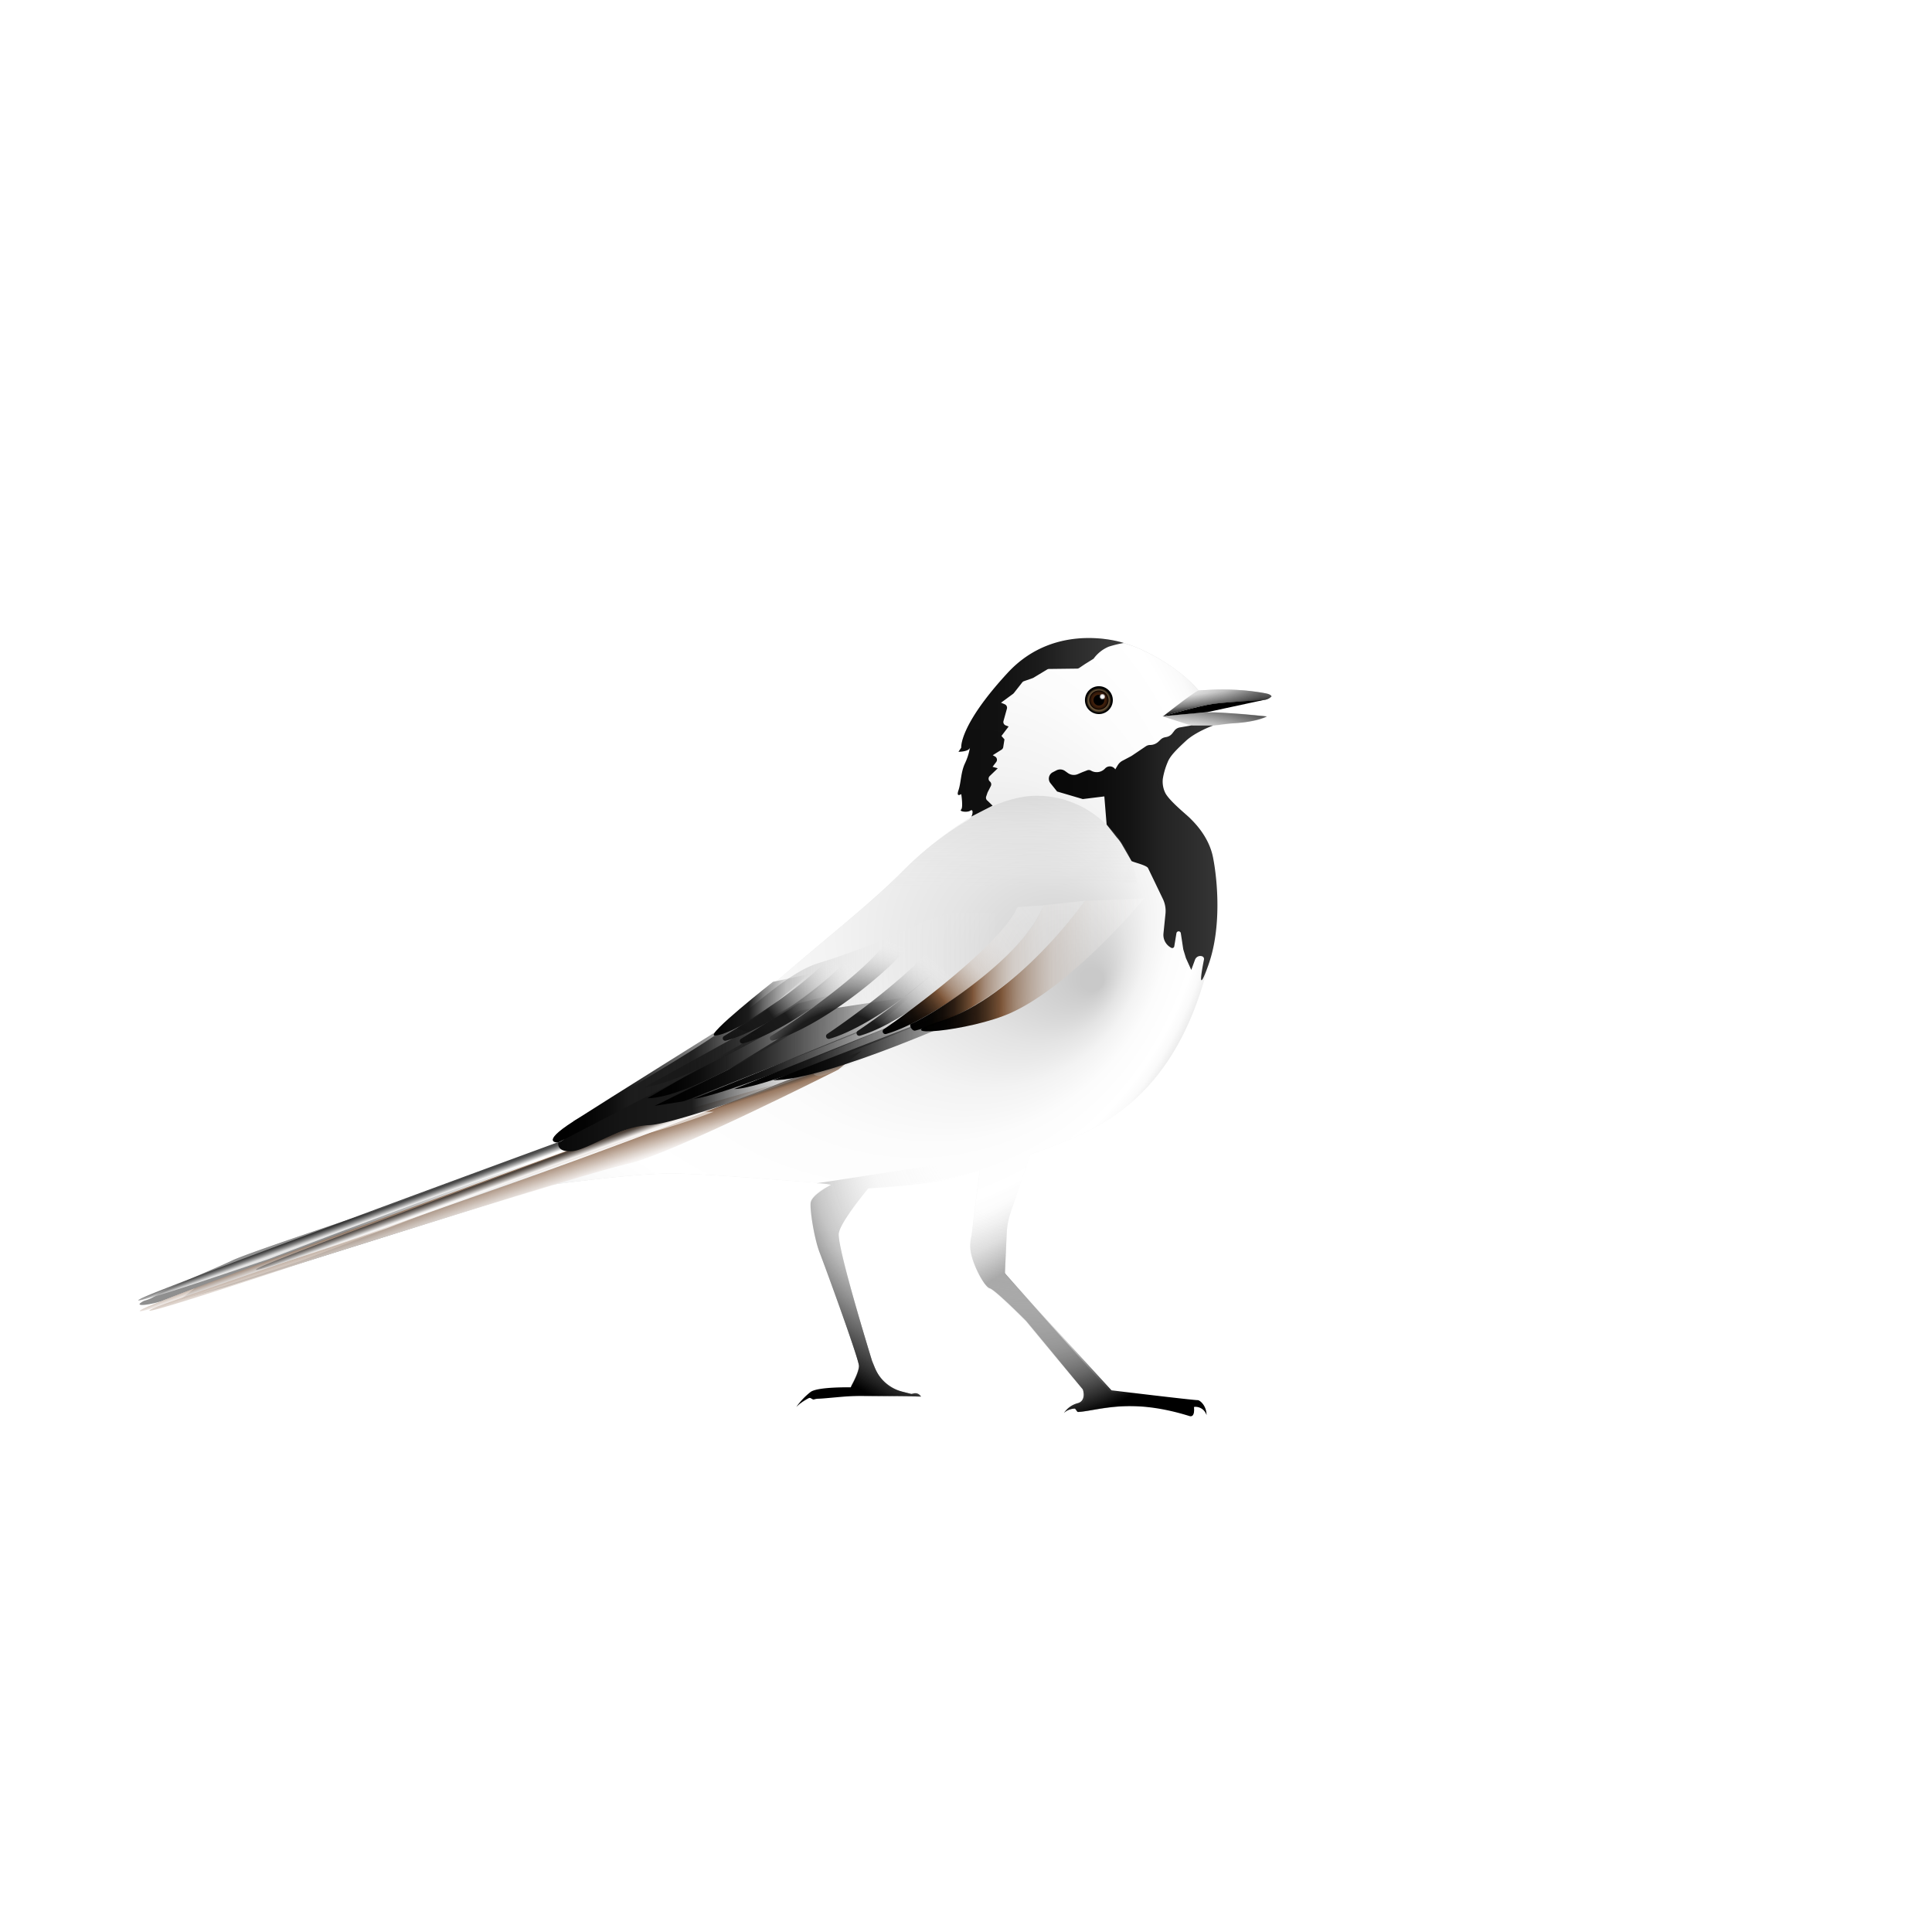 <svg xmlns="http://www.w3.org/2000/svg" xmlns:xlink="http://www.w3.org/1999/xlink" viewBox="0 0 566.93 566.93"><defs><style>.\34 197f883-fab7-41bc-bf99-1322e2f01b5b{fill:url(#03ebd3c6-5172-49ee-9ec6-8d24eee121a0);}.fbe7a4b9-62d7-44a2-a536-62179f84d031{fill:url(#a7060688-6a41-41bb-8478-fb2f6c664490);}.\34 2f5e3ff-e6a3-4f54-abd8-9cb3aaebdc12{fill:url(#3d213c8e-985b-4916-b6c1-10fdf0c337aa);}.\35 461873d-79f4-4f6d-ae36-cc9a83288698{fill:url(#2b5d7c69-2108-45b3-88c5-c9fab40d3fc4);}.da6fd462-de4f-4cb0-b432-9278d17e9e47{fill:url(#6666b844-c352-4a5c-90d3-d40bd05d58f5);}.e7ef0bf8-8621-4ac3-a10a-ac70320a9c82{fill:url(#1a1b63be-9bae-4c35-ace1-508cb86b024a);}.\32 ee439ca-8ce4-41c8-885c-53394e8ef03a{opacity:0.76;fill:url(#e03e098e-495b-49e7-860c-03054274f25c);}.\31 d793d12-982d-469a-8640-fdfae4e15dea,.\37 d220648-ed30-4c38-ad74-d662d7b012e4{opacity:0.82;}.\37 d220648-ed30-4c38-ad74-d662d7b012e4{fill:url(#350cd2f3-ec32-421f-85ff-152a8527206c);}.\31 d793d12-982d-469a-8640-fdfae4e15dea{fill:url(#4eb344de-d83f-4f1b-8c24-3eb306014e85);}.d50dfc0b-89a0-4113-bc61-57275a8a9aba{opacity:0.62;fill:url(#7a687536-1e52-4499-866d-4b7d2a5d0d49);}.ba9cdfac-30b0-41c9-8b98-6561c0594cac{opacity:0.94;fill:url(#a8f0a7dc-9c1b-4eef-92f1-eac009fd0c8e);}.\30 aa4528b-30f2-4caf-b2e1-335680c953a8{opacity:0.97;fill:url(#8fb156ea-f666-43c2-ab52-5f3f70e33e30);}.c8809542-8bb7-4135-98dd-b479fbbf6a04{fill:url(#86dda197-03e8-46c1-aab5-08869bc2137e);}.\36 867f289-a546-456d-a1d2-a1b4ea9d11f5{fill:url(#6e223811-b4ed-4c31-948d-2dcb24f1897d);}.dffac72b-8396-45d4-880c-4ec6eb11d903{fill:url(#2615bf47-932b-41bd-8854-3110a4c54182);}.f89385af-4b9a-4425-a6fd-520347afeff9{fill:url(#b417315a-12d0-43a0-97e2-c1cd510d125a);}.\31 48b943b-408d-4046-a5b4-8a7158c43c65{fill:url(#edb3ede4-4b9d-4b0e-b7da-37953e2130a2);}.\32 9e6b831-720f-4c00-ab4c-efa31d5577da{fill:url(#cad0a3db-ce82-4567-84ff-6eb15773ed48);}.\31 991a94a-05a1-4d5a-b0e8-0acfec5c9b69{fill:url(#c952d296-7dea-4d4f-8e13-1d1d11ddf283);}.\30 4f97c3c-a48b-419a-be70-56b59afd4f63{fill:url(#7e419d4b-0bcd-47d7-aad4-743e7647330e);}.\35 5a6c4b4-84fc-4315-9fe2-23221cbd06b9{fill:url(#371e1257-b2e1-4cc2-b967-431870a7b56c);}.\34 807a567-727f-4694-820e-c651a85d407b{fill:url(#23b47742-57d1-40f4-8da7-4308b76624e9);}.\38 f04f484-245c-408c-b88d-51ffef3c0567{fill:url(#ea96392d-28fc-46c7-a51e-1705cb36f6cb);}.\34 db1a2dc-9dac-47f3-890c-1ecd296bcc8e{fill:url(#188f61b8-74aa-4d2c-af4c-a679048695f5);}.\31 90ddbf8-9253-4bb3-a33b-8222f9c8e6b1{fill:url(#5ea32882-195a-4a49-9bea-a6433cc247f6);}.\38 a6f276e-52df-468d-b1d7-9ccf89ecd5c8{fill:url(#aa6468a0-bbc0-412a-8fcf-e491b55eb3a1);}.\38 9c5f5ac-bc66-4525-8dcc-70826da5dcb1{fill:url(#1ff84a79-84e1-47fb-8f8b-cc6dd9b96013);}.d70e1238-da0a-4f65-9794-eeaf151c9573{fill:url(#7b461cac-c6db-40b5-9662-77a8a1b407fc);}.\32 424922b-716a-45bb-a35b-6d2ef7ff8fcd{fill:url(#16d29742-54cc-4bbc-9be8-c5d7408181d9);}.\35 d68cde4-8503-4329-9c4d-ad1ab9f0ce4b{fill:url(#3cddaa8e-2ea2-4950-808b-1795c2728512);}.\30 56502bc-fca3-4284-b876-b20f93556450{opacity:0.38;fill:url(#2dbf8478-f667-4436-bf90-990a9ab3b3d9);}</style><radialGradient id="03ebd3c6-5172-49ee-9ec6-8d24eee121a0" cx="236.22" cy="327.09" fx="416.273" fy="413.056" r="256.47" gradientUnits="userSpaceOnUse"><stop offset="0" stop-color="#fff"/><stop offset="0.22" stop-color="#fcfcfc"/><stop offset="0.39" stop-color="#f2f2f2"/><stop offset="0.55" stop-color="#e2e2e2"/><stop offset="0.69" stop-color="#cacaca"/><stop offset="0.7" stop-color="#c9c9c9"/><stop offset="0.84" stop-color="#d7d7d7"/><stop offset="1" stop-color="#ebebeb"/></radialGradient><radialGradient id="a7060688-6a41-41bb-8478-fb2f6c664490" cx="206.71" cy="233.11" fx="322.889" fy="288.581" r="165.49" gradientUnits="userSpaceOnUse"><stop offset="0.02" stop-color="#c9c9c9"/><stop offset="0.04" stop-color="#cecece"/><stop offset="0.16" stop-color="#e4e4e4"/><stop offset="0.28" stop-color="#f3f3f3"/><stop offset="0.43" stop-color="#fcfcfc"/><stop offset="0.64" stop-color="#fff"/><stop offset="0.71" stop-color="#fafafa"/><stop offset="0.77" stop-color="#ededed"/><stop offset="0.85" stop-color="#d7d7d7"/><stop offset="0.92" stop-color="#b8b8b8"/><stop offset="1" stop-color="#919191"/><stop offset="1" stop-color="#8f8f8f"/></radialGradient><radialGradient id="3d213c8e-985b-4916-b6c1-10fdf0c337aa" cx="293.73" cy="342.77" fx="315.577" fy="308.909" r="76.93" gradientUnits="userSpaceOnUse"><stop offset="0.02" stop-color="#fff" stop-opacity="0"/><stop offset="0.03" stop-color="#fff" stop-opacity="0.01"/><stop offset="0.11" stop-color="#fff" stop-opacity="0.09"/><stop offset="0.2" stop-color="#fff" stop-opacity="0.15"/><stop offset="0.31" stop-color="#fff" stop-opacity="0.19"/><stop offset="0.46" stop-color="#fff" stop-opacity="0.2"/><stop offset="0.62" stop-color="#e6e6e6" stop-opacity="0.3"/><stop offset="0.79" stop-color="#9c9c9c" stop-opacity="0.59"/><stop offset="0.88" stop-color="#5f5f5f" stop-opacity="0.83"/><stop offset="0.98" stop-color="#0f0f0f" stop-opacity="0.97"/><stop offset="1"/></radialGradient><radialGradient id="2b5d7c69-2108-45b3-88c5-c9fab40d3fc4" cx="322.42" cy="205.53" r="3.64" gradientUnits="userSpaceOnUse"><stop offset="0" stop-color="#ac8b5f"/><stop offset="0.4" stop-color="#aa895e"/><stop offset="0.55" stop-color="#a3845a"/><stop offset="0.65" stop-color="#987a54"/><stop offset="0.74" stop-color="#876d4a"/><stop offset="0.81" stop-color="#715b3e"/><stop offset="0.87" stop-color="#55452f"/><stop offset="0.93" stop-color="#352b1d"/><stop offset="0.98" stop-color="#110e09"/><stop offset="1"/></radialGradient><radialGradient id="6666b844-c352-4a5c-90d3-d40bd05d58f5" cx="322.46" cy="205.45" r="2.86" gradientUnits="userSpaceOnUse"><stop offset="0" stop-color="#48230c"/><stop offset="0.48" stop-color="#46220c"/><stop offset="0.65" stop-color="#3f1f0b"/><stop offset="0.78" stop-color="#341909"/><stop offset="0.88" stop-color="#231106"/><stop offset="0.96" stop-color="#0d0602"/><stop offset="1"/></radialGradient><radialGradient id="1a1b63be-9bae-4c35-ace1-508cb86b024a" cx="323.49" cy="204.43" r="0.92" gradientUnits="userSpaceOnUse"><stop offset="0" stop-color="#fff"/><stop offset="0.32" stop-color="#fdfdfd" stop-opacity="0.99"/><stop offset="0.46" stop-color="#f8f8f8" stop-opacity="0.96"/><stop offset="0.56" stop-color="#efefef" stop-opacity="0.92"/><stop offset="0.65" stop-color="#e1e1e1" stop-opacity="0.85"/><stop offset="0.72" stop-color="#d0d0d0" stop-opacity="0.75"/><stop offset="0.79" stop-color="#bbb" stop-opacity="0.64"/><stop offset="0.85" stop-color="#a1a1a1" stop-opacity="0.51"/><stop offset="0.9" stop-color="#848484" stop-opacity="0.36"/><stop offset="0.95" stop-color="#646464" stop-opacity="0.19"/><stop offset="1" stop-color="#404040" stop-opacity="0"/></radialGradient><linearGradient id="e03e098e-495b-49e7-860c-03054274f25c" x1="106.28" y1="354.43" x2="107.68" y2="358.29" gradientUnits="userSpaceOnUse"><stop offset="0"/><stop offset="0.21" stop-color="#030303"/><stop offset="0.38" stop-color="#0d0d0d"/><stop offset="0.52" stop-color="#1c1c1c"/><stop offset="0.57" stop-color="#2a2a2a"/><stop offset="0.66" stop-color="#505050"/><stop offset="0.79" stop-color="#8d8d8d"/><stop offset="0.94" stop-color="#e0e0e0"/><stop offset="1" stop-color="#fff"/></linearGradient><linearGradient id="350cd2f3-ec32-421f-85ff-152a8527206c" x1="128.56" y1="337.62" x2="130.56" y2="343.11" gradientTransform="translate(7.05 8.64) rotate(0.53)" gradientUnits="userSpaceOnUse"><stop offset="0"/><stop offset="0.12" stop-color="#030201" stop-opacity="0.99"/><stop offset="0.19" stop-color="#0e0702" stop-opacity="0.97"/><stop offset="0.25" stop-color="#201005" stop-opacity="0.94"/><stop offset="0.3" stop-color="#391e09" stop-opacity="0.89"/><stop offset="0.35" stop-color="#5a2e0e" stop-opacity="0.82"/><stop offset="0.36" stop-color="#653410" stop-opacity="0.8"/><stop offset="0.47" stop-color="#866044" stop-opacity="0.84"/><stop offset="0.61" stop-color="#b19886" stop-opacity="0.9"/><stop offset="0.74" stop-color="#d2c4ba" stop-opacity="0.94"/><stop offset="0.85" stop-color="#ebe4e0" stop-opacity="0.97"/><stop offset="0.94" stop-color="#faf8f7" stop-opacity="0.99"/><stop offset="1" stop-color="#fff"/></linearGradient><linearGradient id="4eb344de-d83f-4f1b-8c24-3eb306014e85" x1="130.75" y1="303.28" x2="135.25" y2="315.65" gradientTransform="translate(26.72 33.35) rotate(2.04)" xlink:href="#350cd2f3-ec32-421f-85ff-152a8527206c"/><linearGradient id="7a687536-1e52-4499-866d-4b7d2a5d0d49" x1="140.81" y1="345.38" x2="142.22" y2="349.24" xlink:href="#e03e098e-495b-49e7-860c-03054274f25c"/><linearGradient id="a8f0a7dc-9c1b-4eef-92f1-eac009fd0c8e" x1="281.03" y1="213.42" x2="329.77" y2="213.42" gradientUnits="userSpaceOnUse"><stop offset="0"/><stop offset="0.27" stop-color="#030303"/><stop offset="0.49" stop-color="#0d0d0d"/><stop offset="0.67" stop-color="#1c1c1c"/><stop offset="0.92" stop-color="#2a2a2a"/><stop offset="1" stop-color="#303030"/></linearGradient><linearGradient id="8fb156ea-f666-43c2-ab52-5f3f70e33e30" x1="307.77" y1="250.21" x2="357.23" y2="250.21" xlink:href="#a8f0a7dc-9c1b-4eef-92f1-eac009fd0c8e"/><linearGradient id="86dda197-03e8-46c1-aab5-08869bc2137e" x1="414.02" y1="395.56" x2="414.53" y2="383.17" gradientTransform="translate(-114.04 -111.9) rotate(-9.19)" gradientUnits="userSpaceOnUse"><stop offset="0"/><stop offset="0.15" stop-color="#030303"/><stop offset="0.27" stop-color="#0d0d0d"/><stop offset="0.37" stop-color="#1c1c1c"/><stop offset="0.51" stop-color="#242424" stop-opacity="0.61"/><stop offset="0.76" stop-color="#2d2d2d" stop-opacity="0.15"/><stop offset="1" stop-color="#303030" stop-opacity="0"/></linearGradient><linearGradient id="6e223811-b4ed-4c31-948d-2dcb24f1897d" x1="357.49" y1="198.04" x2="355.73" y2="218.3" gradientTransform="matrix(1, 0, 0, 1, 0, 0)" xlink:href="#86dda197-03e8-46c1-aab5-08869bc2137e"/><linearGradient id="2615bf47-932b-41bd-8854-3110a4c54182" x1="150.26" y1="300.73" x2="296.77" y2="300.73" gradientUnits="userSpaceOnUse"><stop offset="0"/><stop offset="0"/><stop offset="0.22" stop-color="#151515"/><stop offset="0.36" stop-color="#1c1c1c"/><stop offset="0.53" stop-color="#999" stop-opacity="0.45"/><stop offset="0.73" stop-color="#e7e7e7" stop-opacity="0.11"/><stop offset="1" stop-color="#fff" stop-opacity="0"/></linearGradient><linearGradient id="b417315a-12d0-43a0-97e2-c1cd510d125a" x1="192.1" y1="308.48" x2="267.09" y2="308.48" gradientUnits="userSpaceOnUse"><stop offset="0"/><stop offset="0.15" stop-color="#030303"/><stop offset="0.27" stop-color="#0d0d0d"/><stop offset="0.37" stop-color="#1c1c1c"/><stop offset="0.73" stop-color="#262626" stop-opacity="0.49"/><stop offset="1" stop-color="#303030" stop-opacity="0"/></linearGradient><linearGradient id="edb3ede4-4b9d-4b0e-b7da-37953e2130a2" x1="203.51" y1="310.84" x2="265.94" y2="310.84" xlink:href="#b417315a-12d0-43a0-97e2-c1cd510d125a"/><linearGradient id="cad0a3db-ce82-4567-84ff-6eb15773ed48" x1="215.36" y1="308.4" x2="276.5" y2="308.4" xlink:href="#b417315a-12d0-43a0-97e2-c1cd510d125a"/><linearGradient id="c952d296-7dea-4d4f-8e13-1d1d11ddf283" x1="226.84" y1="307.1" x2="286.24" y2="307.1" xlink:href="#b417315a-12d0-43a0-97e2-c1cd510d125a"/><linearGradient id="7e419d4b-0bcd-47d7-aad4-743e7647330e" x1="189.93" y1="308.37" x2="246.35" y2="308.37" xlink:href="#b417315a-12d0-43a0-97e2-c1cd510d125a"/><linearGradient id="371e1257-b2e1-4cc2-b967-431870a7b56c" x1="234.82" y1="453.75" x2="294.22" y2="453.75" gradientTransform="translate(-105.84 -108.89) rotate(-7.69)" xlink:href="#b417315a-12d0-43a0-97e2-c1cd510d125a"/><radialGradient id="23b47742-57d1-40f4-8da7-4308b76624e9" cx="173.7" cy="348.12" r="41.05" gradientTransform="translate(58.64 -66.28) scale(1.08 1.1)" gradientUnits="userSpaceOnUse"><stop offset="0"/><stop offset="0.11" stop-color="#0d0d0d"/><stop offset="0.27" stop-color="#181818"/><stop offset="0.43" stop-color="#1c1c1c"/><stop offset="1" stop-color="#fff" stop-opacity="0"/></radialGradient><linearGradient id="ea96392d-28fc-46c7-a51e-1705cb36f6cb" x1="258.69" y1="303.2" x2="303.82" y2="268.5" gradientUnits="userSpaceOnUse"><stop offset="0"/><stop offset="0.12" stop-color="#030201" stop-opacity="0.99"/><stop offset="0.19" stop-color="#0e0702" stop-opacity="0.97"/><stop offset="0.25" stop-color="#201005" stop-opacity="0.94"/><stop offset="0.3" stop-color="#391e09" stop-opacity="0.89"/><stop offset="0.35" stop-color="#5a2e0e" stop-opacity="0.82"/><stop offset="0.36" stop-color="#653410" stop-opacity="0.8"/><stop offset="0.43" stop-color="#896448" stop-opacity="0.66"/><stop offset="0.59" stop-color="#cbbbaf" stop-opacity="0.4"/><stop offset="0.77" stop-color="#f3efec" stop-opacity="0.25"/><stop offset="1" stop-color="#fff" stop-opacity="0.2"/></linearGradient><radialGradient id="188f61b8-74aa-4d2c-af4c-a679048695f5" cx="161.06" cy="308.89" r="41.53" gradientTransform="translate(44.66 -3.49) scale(1.06 1.01)" xlink:href="#23b47742-57d1-40f4-8da7-4308b76624e9"/><radialGradient id="5ea32882-195a-4a49-9bea-a6433cc247f6" cx="156.36" cy="308.09" r="41.53" gradientTransform="translate(44.66 -3.49) scale(1.06 1.01)" xlink:href="#23b47742-57d1-40f4-8da7-4308b76624e9"/><radialGradient id="aa6468a0-bbc0-412a-8fcf-e491b55eb3a1" cx="190.25" cy="315.17" r="41.05" gradientTransform="translate(44.66 -3.49) scale(1.06 1.01)" xlink:href="#23b47742-57d1-40f4-8da7-4308b76624e9"/><linearGradient id="1ff84a79-84e1-47fb-8f8b-cc6dd9b96013" x1="267.09" y1="283.42" x2="318.36" y2="283.42" xlink:href="#ea96392d-28fc-46c7-a51e-1705cb36f6cb"/><linearGradient id="7b461cac-c6db-40b5-9662-77a8a1b407fc" x1="270.27" y1="283.14" x2="335.8" y2="283.14" xlink:href="#ea96392d-28fc-46c7-a51e-1705cb36f6cb"/><linearGradient id="16d29742-54cc-4bbc-9be8-c5d7408181d9" x1="162.2" y1="318.07" x2="223.7" y2="318.07" xlink:href="#b417315a-12d0-43a0-97e2-c1cd510d125a"/><linearGradient id="3cddaa8e-2ea2-4950-808b-1795c2728512" x1="209.42" y1="294.86" x2="237.34" y2="294.86" gradientUnits="userSpaceOnUse"><stop offset="0"/><stop offset="0.37" stop-color="#1c1c1c"/><stop offset="0.53" stop-color="#252525" stop-opacity="0.55"/><stop offset="0.76" stop-color="#2d2d2d" stop-opacity="0.14"/><stop offset="1" stop-color="#303030" stop-opacity="0"/></linearGradient><linearGradient id="2dbf8478-f667-4436-bf90-990a9ab3b3d9" x1="298.38" y1="164.12" x2="296.37" y2="297.58" gradientUnits="userSpaceOnUse"><stop offset="0" stop-color="#8a8a8a"/><stop offset="0.23" stop-color="#7c7c7c"/><stop offset="0.45" stop-color="#757575"/><stop offset="0.45" stop-color="#767676" stop-opacity="0.99"/><stop offset="0.52" stop-color="#a0a0a0" stop-opacity="0.69"/><stop offset="0.6" stop-color="#c2c2c2" stop-opacity="0.44"/><stop offset="0.68" stop-color="#ddd" stop-opacity="0.25"/><stop offset="0.77" stop-color="#f0f0f0" stop-opacity="0.11"/><stop offset="0.87" stop-color="#fbfbfb" stop-opacity="0.03"/><stop offset="1" stop-color="#fff" stop-opacity="0"/></linearGradient></defs><title>birds</title><g id="1e9400b7-b99a-4383-b445-d326d11b25b7" data-name="Bachstelze"><path class="4197f883-fab7-41bc-bf99-1322e2f01b5b" d="M351.71,202.65s-5.16-6.66-16.69-12-27.78-5.68-41.3,9.49c-13.82,15.49-11.48,20.22-11.48,20.22l2.66-1.11s.23.89-1.33,3.77-1.5,8.88-1.5,8.88l.54,4.08,3.47,2.14-1.62,2.42s-9.09,4.66-19.29,14.86S243,274.8,227.69,288.1c-21.8,19-28.61,22.1-28.61,22.1s-29.67,18-30.56,19.31-2.26,3.53-2.26,3.53l-2.44,2.22-51.44,19.29s-39,12.86-44.13,15.3-19.74,8.43-22,10c-1.87,1.31-2.76,2.22-3.76,2.55-.19.07-.26-.11-.33.08,0,0,6.44-1.42,8.07-2l6.89-2.41-4.22,3.32,13.31-3.77,95.36-29.94s23.95-3.32,35.26-3.32,40.36,2.66,42.8,2.66a19.26,19.26,0,0,1,4.21.44s-5.77,2.89-6,5.32,1.11,10.65,2.66,14.64,11.53,31.27,11.53,33.26-2.28,7-2.28,7-9-.38-11.22,1.17-4.9,3.83-4.9,3.83,3.63-3.08,5.4-3.08,8.57,0,12.34,0,18.85-.06,18.85-.06l-5.93-.12c-3.68-.93-6.23-4.84-7.68-8.35l-.81-2s-10-32.37-9.75-37.2c.14-3.17,8.65-13.36,8.65-13.36s15.08-.89,21.73-2.22c2.47-.49,6.56-1.59,11.1-2.92h0c-.89,6.21-2.45,19.11-2.45,19.11a11,11,0,0,0,0,6c.88,3.55,3.77,9.09,5.32,9.54s10.64,9.53,10.64,9.53l16.64,20s2.07,3.6-.59,4.27-.84,1.91-.84,1.91,18-3.91,32.69,1.58c1.78.66,1.33-2.66,1.33-2.66s1.82-1,2.9-.16a2.38,2.38,0,0,0-2.21-1c-1.55,0-24.56-2.66-24.56-2.66l-31.57-35.2.53-11.76a21.31,21.31,0,0,1,1.14-6l5.81-17.1c2.55-.87,4.81-1.69,6.5-2.37,12.33-4.94,34.67-12.79,45-50.56,9.54-34.81-6.43-46.12-6.43-46.12l-2.63-3.28c-2.05-1.69-4.81-4.12-4.95-6.78-.07-1.3,1.46-2.63,1.93-3.89l.45-1.22a14.53,14.53,0,0,1,3.75-5.58l3.36-3a47.87,47.87,0,0,1,6.51-3.05l.24-.07,15.65-2.64L356.43,209l-15.08,1.2,14.84-3.65s13.83-.95,14.94-1.17a4.88,4.88,0,0,0,2-1S367.23,201.37,351.71,202.65Z"/><path class="fbe7a4b9-62d7-44a2-a536-62179f84d031" d="M351.71,202.65h0c-1.14-1.49-6.39-7.27-16.69-12-11.53-5.32-28.82-5.48-41.3,9.53-9.63,11.57-11.61,16.79-11.65,19a.84.84,0,0,0,1.17.77l1.66-.69s.23.89-1.33,3.77-1.5,8.87-1.5,8.87l.54,3.58a.79.79,0,0,0,.38.67l2.54,1.53c.39.26.05,1.19-.21,1.58l-.74,1.11a.71.71,0,0,1-.3.27,87.93,87.93,0,0,0-19.11,14.77c-10.2,10.2-22.22,19.37-37.48,32.67-21,18.32-28.1,21.86-28.58,22.09l-.06,0c-1.14.67-29.29,17.91-30.16,19.21-.75,1.13-2.3,2.85-2.56,3.45a.72.72,0,0,1-.2.29l-2.19,2a1,1,0,0,1-.27.17l-51.29,19.23s-39,12.86-44.13,15.3-19.74,8.43-22,10a11.81,11.81,0,0,1-3.88,1.85c-.24.08-1.6.82-1.41,1.09.41.6,5.2-.45,6.77-1.09.61-.25,9.39-3.62,9.39-3.62l-4.22,3.33,13.31-3.77,95.29-29.92.13,0c1.36-.19,24.22-3.32,35.2-3.32,11.31,0,40.36,2.66,42.8,2.66.64,0,1.24,0,1.77.08a.84.84,0,0,1,.38,1.54c-1.68,1.07-3.8,2.69-3.93,4.15-.22,2.44,1.11,10.64,2.66,14.63s11.53,31.27,11.53,33.27c0,1.6-1.57,4.64-2.19,5.77-.15.27.07.7-.25.7-2,0-9.14.37-11.06,1.71-2.21,1.56-4.9,3.79-4.9,3.79s4.71-3.45,6.48-3.45,7.49.45,11.26.45c2.32,0,8.18.15,12.92-.18,1-.06,6.86.58,5.93.34l-6.52-1.71c-3.94-1-5.7-3.65-7.25-7.41l-.63-1.53,0-.07c-.35-1.15-10-32.43-9.74-37.16.13-2.87,7.06-11.44,8.42-13.09a.83.83,0,0,1,.59-.3c2.33-.14,15.32-1,21.37-2.19,2.47-.5,6.56-1.59,11.1-2.93h0c-.85,5.94-2.32,18-2.44,19l0,.14a11.16,11.16,0,0,0,0,5.92c.88,3.55,3.77,9.1,5.32,9.54s10.13,9,10.62,9.51l.05.05,16.49,19.8a.76.76,0,0,1,.17.32c.19.72,1.64,3.55-.64,4.12a10.5,10.5,0,0,0-4.32,2.23,5.41,5.41,0,0,1,2.52-.71c.28,0,.68,1,1,1,5.49-.33,16.63-4.35,32.65.93,1.29.43,1.45-1.27,1.4-2.09a.83.83,0,0,1,.57-.83,2.51,2.51,0,0,1,2.26.11,2.33,2.33,0,0,0-2.21-1c-1.45,0-21.8-2.32-24.56-2.66a5.69,5.69,0,0,1-1.22-.94l-30.11-34a.83.83,0,0,1-.22-.6l.51-11.3a22.64,22.64,0,0,1,1.17-6.26l5.64-16.6a.88.88,0,0,1,.53-.52c2.39-.82,4.51-1.59,6.11-2.23,12.33-4.95,34.67-12.8,45-50.56,9.54-34.82-5.1-46.13-5.1-46.13l-4-3.27c-2.05-1.7-5.11-3.9-5.24-6.56-.07-1.3,1.75-2.85,2.22-4.11l.45-1.23A14.42,14.42,0,0,1,346,218.9l3.36-3c.31-.25,3-1.69,3.43-2,1.6-1.28,5.93-1.32,10.85-1.83a26.44,26.44,0,0,0,8.12-1.86l-6.85-.68-9.59-.55-14,1.21,14.84-3.65c1-.11,13.88-1,14.94-1.17a3.79,3.79,0,0,0,2-1c.07-.07-.26-.63-1.35-.85C363,201.8,356,202.51,351.71,202.65Z"/><path class="42f5e3ff-e6a3-4f54-abd8-9cb3aaebdc12" d="M239.67,347.23a18.86,18.86,0,0,1,4.21.45s-5.77,2.88-6,5.32,1.11,10.64,2.66,14.64,11.53,31.26,11.53,33.26-2.44,6.21-2.44,6.21-9.53-.22-11.75,1.33a20.68,20.68,0,0,0-4.21,4.43,13.53,13.53,0,0,1,3.66-2.63c.58-.24,1,.56,1.55.41a4.94,4.94,0,0,1,1.22-.21c1.77,0,8.43-.84,12.2-.84s18,.17,18,.17l-.38-.39a1.83,1.83,0,0,0-1.69-.52l-.83.17-2.56-.65a12,12,0,0,1-8.15-7.07l-.81-2s-10-32.38-9.75-37.2c.14-3.18,8.65-13.36,8.65-13.36s15.08-.89,21.73-2.22c2.47-.5,6.56-1.59,11.1-2.93h0c-.89,6.21-2.45,19.12-2.45,19.12a11,11,0,0,0,0,6c.88,3.55,3.77,9.1,5.32,9.54s10.64,9.54,10.64,9.54l16.64,19.95s1.1,3.33-1.56,4a7,7,0,0,0-4,2.88,5.06,5.06,0,0,1,3.16-1.31c.33,0,.62,1,1,1,5.77-.31,14.8-4.35,32.65,1.2,1.81.56,1.33-2.67,1.33-2.67a3.42,3.42,0,0,1,3.71,2.42c0-2.8-1.95-4.41-2.6-4.41-1.55,0-25.28-2.88-25.28-2.88l-31.27-34.16.53-11.76a21.44,21.44,0,0,1,1.14-6L302.36,339c2.55-.88,4.81-1.7,6.5-2.37"/><circle class="5461873d-79f4-4f6d-ae36-cc9a83288698" cx="322.46" cy="205.45" r="4.09"/><circle class="da6fd462-de4f-4cb0-b432-9278d17e9e47" cx="322.46" cy="205.45" r="2.86"/><circle cx="322.46" cy="205.45" r="1.59"/><circle class="e7ef0bf8-8621-4ac3-a10a-ac70320a9c82" cx="323.49" cy="204.43" r="0.92"/><path d="M341.12,210.18l13.2-1.22,16.81-3.62s-11,.67-14.94,1.17-15.07,3.67-15.07,3.67"/></g><g id="c61828f1-f59b-49d1-a7d6-3574b5101553" data-name="Ebene 6"><path class="2ee439ca-8ce4-41c8-885c-53394e8ef03a" d="M163.42,335.29S49.18,377.14,41.46,381,79,369.4,79,369.4s65.31-25,75.14-27.45a206.8,206.8,0,0,0,20.71-6.69Z"/><path class="7d220648-ed30-4c38-ad74-d662d7b012e4" d="M192.08,328.33S51.6,379.28,42.09,384,88.26,370,88.26,370s80.33-30.45,92.4-33.41,46.18-18.22,46.18-18.22Z"/><path class="1d793d12-982d-469a-8640-fdfae4e15dea" d="M252.81,308.4S201,329.25,149.08,347.64c-49.73,17.61-99.44,34.09-104.15,36.29-9.64,4.49,46.36-14.19,46.36-14.19s81.1-25.66,93.25-28.3,61.39-27.54,61.39-27.54Z"/><path class="d50dfc0b-89a0-4113-bc61-57275a8a9aba" d="M198,326.24S83.72,368.09,76,372s37.57-11.61,37.57-11.61,65.31-25,75.14-27.46a205.2,205.2,0,0,0,20.71-6.68Z"/><path class="ba9cdfac-30b0-41c9-8b98-6561c0594cac" d="M329.77,188.68s-19.77-6.74-34.09,8.77-13.61,21.94-13.61,21.94l-.82,1.22s3.06,0,3.36-1.21a17.43,17.43,0,0,1-1.47,4.66c-1.23,2.64-1.12,5.64-1.89,7.86s.82,1.1.82,1.1.62,4-.05,4.55,1.77.94,2.72.31.68,1.15.29,1.74l6.24-3.2L289.82,235a1.1,1.1,0,0,1-.44-1.25l.38-1.12a.94.94,0,0,1,.06-.15l.93-1.82a1.09,1.09,0,0,0-.27-1.33h0a1.08,1.08,0,0,1-.05-1.61l2.35-2.27-1.52-.44,1.1-1.45A1.09,1.09,0,0,0,292,222l-.68-.39,2.57-1.62a1.09,1.09,0,0,0,.5-.75l.36-2.28-.88-1,2.1-2.77-.84-.32a1.07,1.07,0,0,1-.66-1.31l1-3.59a1.1,1.1,0,0,0-.62-1.3l-1.11-.47,3.54-2.6a2,2,0,0,0,.21-.2l2.48-3.16a1.11,1.11,0,0,1,.5-.35L303,199l.21-.09,4.08-2.46a1.08,1.08,0,0,1,.55-.15l8.25-.1a1.12,1.12,0,0,0,.59-.19l1.71-1.15,2.33-1.45a.89.89,0,0,0,.29-.26,10.54,10.54,0,0,1,4.33-3.39A34.13,34.13,0,0,1,329.77,188.68Z"/><path class="0aa4528b-30f2-4caf-b2e1-335680c953a8" d="M308.91,226.62l1.06-.55a2.44,2.44,0,0,1,2.55.17l.84.6a3,3,0,0,0,2.92.32l1.33-.57,1.4-.54a1.28,1.28,0,0,1,1.13.08h0a3.33,3.33,0,0,0,4.13-.62h0a1.9,1.9,0,0,1,3,.25h0l.7-1.17a3.57,3.57,0,0,1,1.42-1.36l2.48-1.31.33-.2,4.06-2.74a2.18,2.18,0,0,1,1.21-.37h0a3.6,3.6,0,0,0,2.49-1l.65-.62a2.47,2.47,0,0,1,1.22-.63l.44-.09a2.87,2.87,0,0,0,1.75-1.08l.61-.79a2.51,2.51,0,0,1,1.57-.94l3.29-.57a3.79,3.79,0,0,1,.58,0H356s-5.13,1.85-8,4.51-4.65,4.44-5.37,6.28a21.38,21.38,0,0,0-1.41,4.85,7.54,7.54,0,0,0,.77,4.24c1.3,2.39,6.31,6.39,7.2,7.31s5.48,5.14,6.75,11.46,2.66,20.47-1.36,31.66c-3.44,9.6-1.81,1-1.28-1.63a.83.83,0,0,0-.54-.95h0a1.66,1.66,0,0,0-2.09,1l-1.1,3L348,281.15l-.69-2.27a2.86,2.86,0,0,1-.13-.58l-.68-4.47a.65.65,0,0,0-1.28,0l-.64,3.87a.6.6,0,0,1-.85.44h0a4.25,4.25,0,0,1-2.32-4.21l.59-5.8a8.12,8.12,0,0,0-.76-4.34l-4.33-9c-.33-.88-4.05-1.68-4.87-2.12l-2.89-5a11.9,11.9,0,0,0-1.42-1.9l-3-3.81-.67-8.26-6.32.78-7.54-2.22-1.95-2.44A2.11,2.11,0,0,1,308.91,226.62Z"/><path class="c8809542-8bb7-4135-98dd-b479fbbf6a04" d="M341.35,210.16s9.37-7.43,10.36-7.51a79.83,79.83,0,0,1,14.81.09c3.62.45,6.48.8,6.58,1.63a3.49,3.49,0,0,1-2,1c-1.22.12-10.34.58-14.94,1.17C351.9,207.07,341.35,210.16,341.35,210.16Z"/><path class="6867f289-a546-456d-a1d2-a1b4ea9d11f5" d="M341.12,210.18l8.36,2.71s3.37.06,6.52,0c1.79-.05,3.89-.52,5.58-.61a39.93,39.93,0,0,0,7.38-1,16.3,16.3,0,0,0,2.79-1s-12.21-1.4-17.43-1.22C351.63,209.06,341.12,210.18,341.12,210.18Z"/><path class="dffac72b-8396-45d4-880c-4ec6eb11d903" d="M163.82,335.26s-.66,2.88,4,2.55,14-7.32,22.61-7.65,48.24-15.31,48.24-15.31.33,2,5,0,42.58-17.63,42.58-17.63,9.31,2,17-3,26.57-23,26.57-23-1.83,1.66-3.22,0,0-7.65,0-7.65a7.51,7.51,0,0,1-6.95,3c-4.42-.66-13.07,3-20.06,2.33s-18.63-3-28.61,1.66a226.38,226.38,0,0,1-30.6,12c-9.44,2.74-21,14.63-30.6,21.29s-41.47,25.17-41.47,25.17S167.76,333.78,163.82,335.26Z"/><path class="f89385af-4b9a-4425-a6fd-520347afeff9" d="M242.41,296.23l-28.69,17.63L192.1,324.5l8.32-1.3c1.54-.24,56-22.05,57.43-22.65l9.24-8.09Z"/><path class="148b943b-408d-4046-a5b4-8a7158c43c65" d="M255.3,301.22l-51.79,21.24c11.85-1.45,62.43-23.24,62.43-23.24"/><path class="29e6b831-720f-4c00-ab4c-efa31d5577da" d="M271,297.22l-55.6,22.36c9.67,0,61.14-21.8,61.14-21.8"/><path class="1991a94a-05a1-4d5a-b0e8-0acfec5c9b69" d="M273.83,298.73l-47,18.26c16,0,59.4-19.77,59.4-19.77"/><path class="04f97c3c-a48b-419a-be70-56b59afd4f63" d="M234.57,296.59l-44.64,25.69c15.19,0,56.42-27.82,56.42-27.82"/><path class="55a6c4b4-84fc-4315-9fe2-23221cbd06b9" d="M233.06,294.76l-44.12,24.37c15.84-2.14,56.22-27.53,56.22-27.53"/><path class="4807a567-727f-4694-820e-c651a85d407b" d="M280.29,268.19C275.8,280,250.2,298.45,242.76,303.4a.79.79,0,0,0,.63,1.43c13.31-3.77,38-22.62,46.23-37.74"/><path class="4807a567-727f-4694-820e-c651a85d407b" d="M289.24,267.28c-4.49,11.79-30.09,30.26-37.53,35.21a.79.79,0,0,0,.63,1.43c13.31-3.77,37.28-22.81,46.23-37.74"/><path class="8f04f484-245c-408c-b88d-51ffef3c0567" d="M298.57,266.18C293.91,276.93,266.8,297,259.36,302a.79.79,0,0,0,.63,1.42c13.31-3.77,40.29-22.89,46.22-37.74"/><path class="4db1a2dc-9dac-47f3-890c-1ecd296bcc8e" d="M252.85,275.17c-4.43,10.86-28.14,25.13-35.45,29.69a.74.74,0,0,0,.62,1.32c13.09-3.48,37.37-20.84,45.48-34.77"/><path class="190ddbf8-9253-4bb3-a33b-8222f9c8e6b1" d="M247.88,274.37c-4.43,10.86-28.14,25.12-35.46,29.69a.73.73,0,0,0,.62,1.31c13.1-3.48,37.38-20.84,45.48-34.76"/><path class="8a6f276e-52df-468d-b1d7-9ccf89ecd5c8" d="M263.13,271.59c-4.43,10.86-29.61,27.87-36.93,32.43a.74.74,0,0,0,.62,1.32c13.09-3.48,36.68-21,45.48-34.77"/><path class="8a6f276e-52df-468d-b1d7-9ccf89ecd5c8" d="M272.3,270.57c-4.58,9.9-31.26,28.39-38.57,32.95a.73.73,0,0,0,.62,1.31c13.09-3.47,40.11-23,45.94-36.64"/><path class="89c5f5ac-bc66-4525-8dcc-70826da5dcb1" d="M306.21,265.63c-4.6,13.66-30.5,31.21-38.84,34.79-.82.35.36,2.27,1.21,2a66.29,66.29,0,0,0,16.24-6.69c14-8,25.92-21,33.54-31.41"/><path class="d70e1238-da0a-4f65-9794-eeaf151c9573" d="M318.36,264.36s-19.79,28.23-42.67,35.37c-16.56,5.16,9,2.95,21.09-2.58,18.25-8.34,39-33.52,39-33.52"/><path class="2424922b-716a-45bb-a35b-6d2ef7ff8fcd" d="M223.7,304.12l-59.88,31.14s-5.76.33,4.44-6.21,44.79-28.16,44.79-28.16"/><path class="5d68cde4-8503-4329-9c4d-ad1ab9f0ce4b" d="M226.84,288.1s-20.11,15.78-17.11,15.78,11.41-4.63,15.73-7.89c1.81-1.38,11.88-10.14,11.88-10.14"/><path class="056502bc-fca3-4284-b876-b20f93556450" d="M260.41,260s23.79-26.49,43.79-26.49c18.34,0,29.27,16.72,29.27,25.72"/></g></svg>